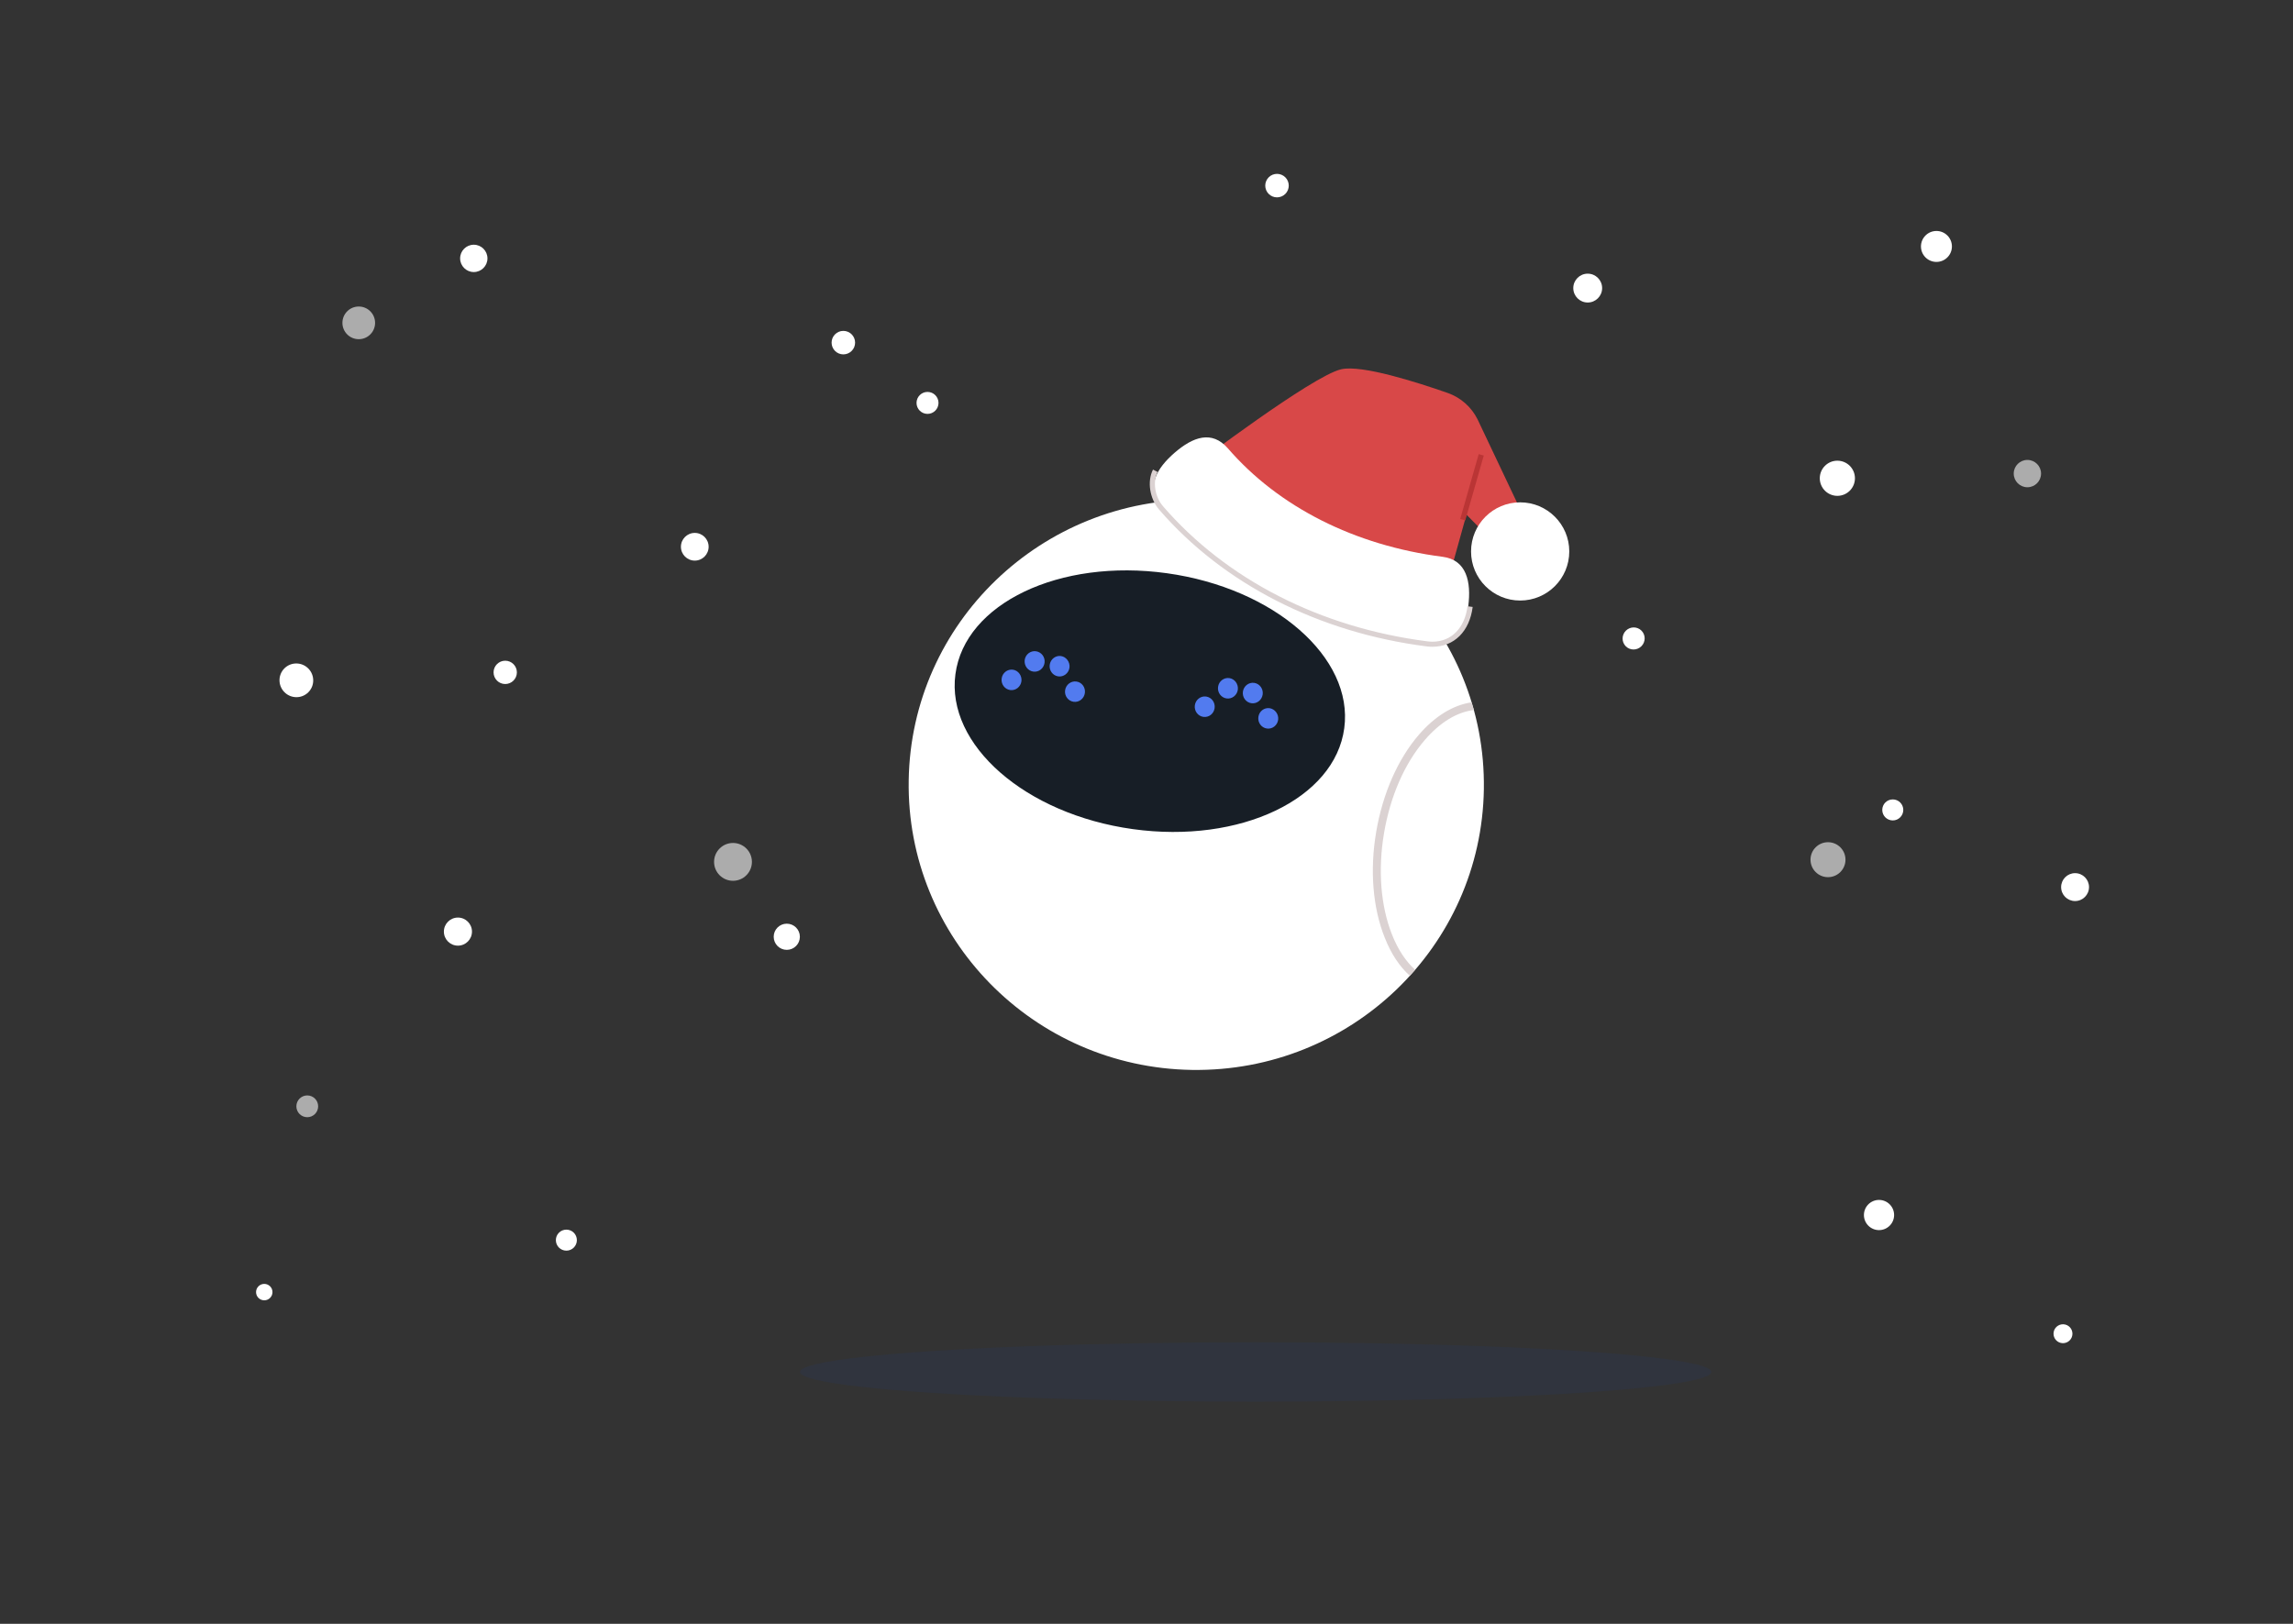 <?xml version="1.0" encoding="utf-8"?>
<!-- Generator: Adobe Illustrator 27.3.1, SVG Export Plug-In . SVG Version: 6.00 Build 0)  -->
<svg version="1.1" id="Layer_1" xmlns="http://www.w3.org/2000/svg" xmlns:xlink="http://www.w3.org/1999/xlink" x="0px" y="0px"
	 viewBox="0 0 2400 1700" style="enable-background:new 0 0 2400 1700;" xml:space="preserve">
<rect x="0" y="0" width="2400" height="1700" fill="#333333" stroke="none"/>
<style type="text/css">
	.st0{fill:#FFFFFF;}
	.st1{opacity:0.59;fill:#FFFFFF;enable-background:new    ;}
	.st2{fill:#171E26;}
	.st3{fill:#527BEF;}
	.st4{fill:#DBD2D2;}
	.st5{fill:#D84848;}
	.st6{fill:#BA3535;}
	.st7{opacity:0.3;fill:#293657;enable-background:new    ;}
</style>
<g>
	<circle class="st0" cx="727.2" cy="572.4" r="14.5"/>
	<ellipse class="st0" cx="882.7" cy="358.7" rx="12.3" ry="12.3"/>
	
		<ellipse transform="matrix(0.707 -0.707 0.707 0.707 254.179 1002.134)" class="st0" cx="1336.8" cy="194.2" rx="12.3" ry="12.3"/>
	
		<ellipse transform="matrix(0.707 -0.707 0.707 0.707 28.334 1404.956)" class="st0" cx="1710.1" cy="668.3" rx="11.6" ry="11.5"/>
	<circle class="st0" cx="970.8" cy="421.8" r="11.5"/>
	<circle class="st1" cx="1913.3" cy="900" r="18.3"/>
	<circle class="st1" cx="767.2" cy="902.3" r="19.8"/>
	<ellipse class="st0" cx="1923.1" cy="500.7" rx="18.4" ry="18.4"/>
	<circle class="st0" cx="2026.8" cy="258" r="16.2"/>
	<circle class="st0" cx="1661.8" cy="301.6" r="15.1"/>
	
		<ellipse transform="matrix(0.707 -0.707 0.707 0.707 -412.79 428.013)" class="st0" cx="310.3" cy="712.3" rx="17.6" ry="17.7"/>
	<circle class="st0" cx="479.3" cy="975.3" r="14.7"/>
	<circle class="st0" cx="528.8" cy="703.9" r="12.2"/>
	<circle class="st0" cx="823.5" cy="980.7" r="13.7"/>
	<circle class="st0" cx="276.6" cy="1352.7" r="8.6"/>
	
		<ellipse transform="matrix(0.23 -0.973 0.973 0.23 305.073 3175.957)" class="st0" cx="2158.9" cy="1395.3" rx="9.9" ry="9.9"/>
	<circle class="st0" cx="1981.1" cy="847.9" r="11"/>
	<circle class="st0" cx="592.8" cy="1298.3" r="11"/>
	<circle class="st0" cx="1966.7" cy="1272" r="15.8"/>
	<circle class="st0" cx="2171.9" cy="928.7" r="14.6"/>
	<circle class="st1" cx="2122" cy="495.8" r="14.3"/>
	<circle class="st1" cx="375.5" cy="338" r="17.1"/>
	<circle class="st0" cx="495.9" cy="270.5" r="14.3"/>
	<circle class="st0" cx="1182.8" cy="716.1" r="14.3"/>
	<circle class="st0" cx="1422.8" cy="515.5" r="14.8"/>
	
		<ellipse transform="matrix(0.23 -0.973 0.973 0.23 663.489 1795.577)" class="st1" cx="1466.1" cy="478.6" rx="11.3" ry="11.3"/>
	<circle class="st1" cx="321.6" cy="1158.2" r="11.4"/>
</g>
<g>
	<path class="st0" d="M1553.1,826.2c-2.5,164.9-139.4,296.4-305.6,293.9c-166.2-2.6-299-138.3-296.4-303.1
		c2.5-164.9,139.4-296.4,305.6-293.9S1555.6,661.3,1553.1,826.2L1553.1,826.2z"/>
	<g>
		<path class="st2" d="M1407,762.3c-9.8,74-108.9,121.3-221.3,105.7S990.1,779.8,1000,705.8c9.8-74,108.9-121.3,221.3-105.7
			C1333.7,615.7,1416.9,688.3,1407,762.3z"/>
		<g>
			<path class="st3" d="M1069.1,713.2c-0.8,5.9-6.1,10-11.8,9.2c-5.7-0.8-9.7-6.2-8.9-12.1c0.8-5.9,6.1-10,11.8-9.2
				C1065.8,701.9,1069.8,707.3,1069.1,713.2z"/>
			<path class="st3" d="M1135.5,725.5c-0.8,5.9-6.1,10-11.8,9.2c-5.7-0.8-9.7-6.2-8.9-12c0.8-5.9,6.1-10,11.8-9.2
				C1132.3,714.2,1136.3,719.6,1135.5,725.5L1135.5,725.5z"/>
			<path class="st3" d="M1119.4,698.9c-0.8,5.9-6.1,10-11.8,9.2c-5.7-0.8-9.7-6.2-8.9-12.1s6.1-10,11.8-9.2
				C1116.1,687.7,1120.1,693.1,1119.4,698.9L1119.4,698.9z"/>
			<path class="st3" d="M1093.3,693.9c-0.8,5.9-6.1,10-11.8,9.2c-5.7-0.8-9.7-6.2-9-12.1c0.8-5.9,6.1-10,11.8-9.2
				C1090.1,682.6,1094.1,688,1093.3,693.9L1093.3,693.9z"/>
		</g>
		<g>
			<path class="st3" d="M1271.3,741.3c-0.8,5.9-6,10-11.8,9.2c-5.7-0.8-9.7-6.2-8.9-12.1s6.1-10,11.8-9.2S1272.1,735.4,1271.3,741.3
				L1271.3,741.3z"/>
			<path class="st3" d="M1337.8,753.5c-0.8,5.9-6.1,10-11.8,9.2c-5.7-0.8-9.7-6.2-8.9-12.1c0.8-5.9,6-10,11.8-9.2
				C1334.5,742.3,1338.5,747.7,1337.8,753.5L1337.8,753.5z"/>
			<path class="st3" d="M1321.6,727c-0.8,5.9-6.1,10-11.8,9.2c-5.7-0.8-9.7-6.2-8.9-12.1c0.8-5.9,6.1-10,11.8-9.2
				S1322.4,721.1,1321.6,727z"/>
			<path class="st3" d="M1295.6,722c-0.8,5.9-6.1,10-11.8,9.2c-5.7-0.8-9.7-6.2-8.9-12.1s6.1-10,11.8-9.2
				C1292.3,710.7,1296.3,716.1,1295.6,722L1295.6,722z"/>
		</g>
	</g>
	<path class="st4" d="M1475.6,1021.5c-10.7-9.6-19.7-23.1-26.3-40c-12.5-31.3-15.7-70.6-8.9-110.6s22.6-76.1,44.6-101.6
		c16.9-19.6,36-31.2,55.1-34l2.6,8c-17.7,2.1-35.5,12.9-51.4,31.4c-21.1,24.4-36.2,59-42.7,97.6s-3.5,76.3,8.4,106.2
		c6.2,15.6,14.4,28,24.2,36.8L1475.6,1021.5L1475.6,1021.5z"/>
	<path class="st4" d="M1380.7,551.5c-0.1,0-7.7-4.8-27.9-9.7l1.9-8c21.9,5.3,30.1,10.6,30.4,10.8L1380.7,551.5L1380.7,551.5z"/>
</g>
<g>
	<path class="st5" d="M1250.6,486.9c0,0,122.8-93.3,153.1-100.3c21.6-5,79.8,13.7,111.6,24.8c13.6,4.8,24.8,14.7,31.2,27.6
		l65.3,137.8l-29.4,10.2l-47.5-48.2l-19.2,69l-232.2-48.5L1250.6,486.9L1250.6,486.9z"/>
	<circle class="st0" cx="1591.1" cy="577.3" r="51.4"/>
	<path class="st0" d="M1504,674.4c-1.9,0-3.9-0.1-5.9-0.4c-114.3-14.7-214.6-66-282.5-144.5c-16.6-19.2-5.3-39,13.9-55.6
		c19.2-16.6,39-23.7,55.7-4.5c53.1,61.4,132.9,101.7,224.7,113.5c25.2,3.2,30.1,26.3,26.9,51.5
		C1533.6,657.4,1526.7,674.4,1504,674.4L1504,674.4z"/>
	<path class="st4" d="M1499.3,677.1c-2,0-4.1-0.1-6.2-0.4c-113.2-14.5-212.6-65.4-279.9-143.2c-9.9-11.5-12.7-29.5-6.4-41.9l4.8,2.5
		c-5.3,10.4-2.8,26.1,5.7,35.9c66.4,76.8,164.6,127,276.5,141.4c1.8,0.2,3.7,0.4,5.5,0.4c19.7,0,33.8-14.2,36.7-37.1l5.4,0.7
		C1538.1,661.1,1522,677.1,1499.3,677.1L1499.3,677.1z"/>
	
		<rect x="1504.9" y="507.6" transform="matrix(0.274 -0.962 0.962 0.274 627.706 1851.938)" class="st6" width="70.6" height="5.5"/>
</g>
<ellipse class="st7" cx="1314.3" cy="1436.3" rx="477" ry="31.1"/>
</svg>
